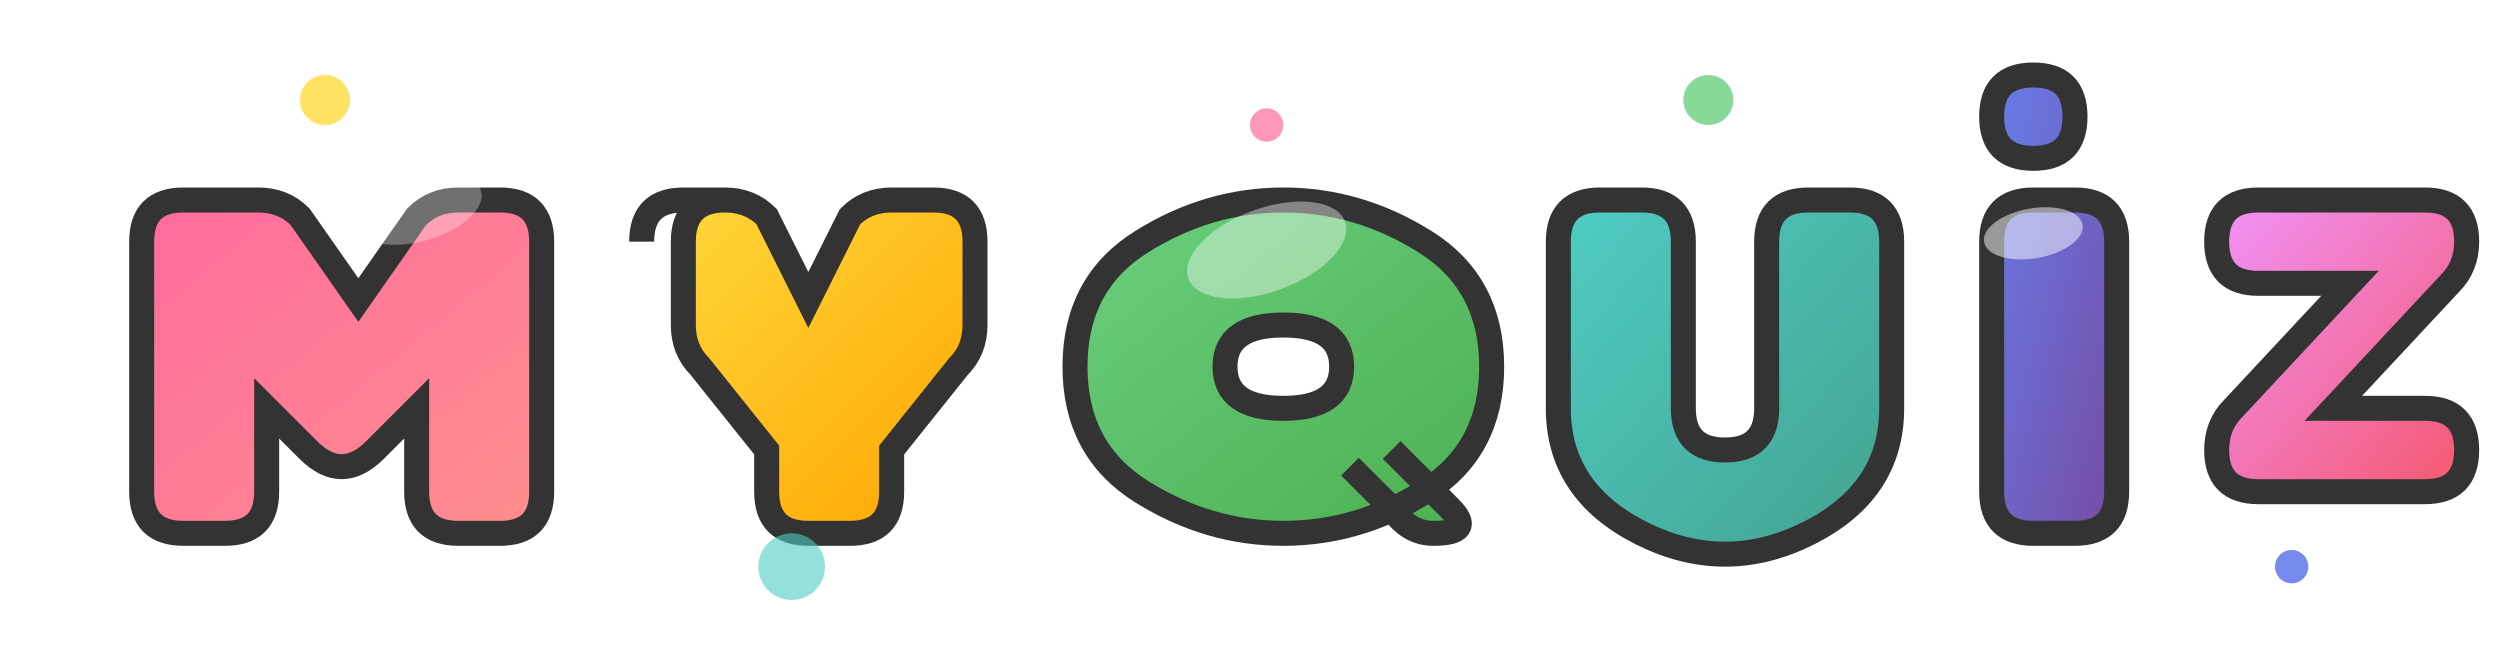 <svg viewBox="0 0 300 80" xmlns="http://www.w3.org/2000/svg">
    <defs>
        <linearGradient id="gradientM" x1="0%" y1="0%" x2="100%" y2="100%">
            <stop offset="0%" style="stop-color:#FF6B9D;stop-opacity:1" />
            <stop offset="100%" style="stop-color:#FF8E8E;stop-opacity:1" />
        </linearGradient>

        <linearGradient id="gradientY" x1="0%" y1="0%" x2="100%" y2="100%">
            <stop offset="0%" style="stop-color:#FFD93D;stop-opacity:1" />
            <stop offset="100%" style="stop-color:#FFA500;stop-opacity:1" />
        </linearGradient>

        <linearGradient id="gradientQ" x1="0%" y1="0%" x2="100%" y2="100%">
            <stop offset="0%" style="stop-color:#6BCF7F;stop-opacity:1" />
            <stop offset="100%" style="stop-color:#4CAF50;stop-opacity:1" />
        </linearGradient>

        <linearGradient id="gradientU" x1="0%" y1="0%" x2="100%" y2="100%">
            <stop offset="0%" style="stop-color:#4ECDC4;stop-opacity:1" />
            <stop offset="100%" style="stop-color:#44A08D;stop-opacity:1" />
        </linearGradient>

        <linearGradient id="gradientI" x1="0%" y1="0%" x2="100%" y2="100%">
            <stop offset="0%" style="stop-color:#667EEA;stop-opacity:1" />
            <stop offset="100%" style="stop-color:#764BA2;stop-opacity:1" />
        </linearGradient>

        <linearGradient id="gradientZ" x1="0%" y1="0%" x2="100%" y2="100%">
            <stop offset="0%" style="stop-color:#F093FB;stop-opacity:1" />
            <stop offset="100%" style="stop-color:#F5576C;stop-opacity:1" />
        </linearGradient>

        <filter id="dropshadow" x="-50%" y="-50%" width="200%" height="200%">
            <feGaussianBlur in="SourceAlpha" stdDeviation="3" />
            <feOffset dx="2" dy="4" result="offset" />
            <feComponentTransfer>
                <feFuncA type="linear" slope="0.3" />
            </feComponentTransfer>
            <feMerge>
                <feMergeNode />
                <feMergeNode in="SourceGraphic" />
            </feMerge>
        </filter>
    </defs>

    <path
        d="M 15 25 L 15 55 Q 15 60 20 60 L 25 60 Q 30 60 30 55 L 30 45 L 35 50 Q 37 52 39 52 Q 41 52 43 50 L 48 45 L 48 55 Q 48 60 53 60 L 58 60 Q 63 60 63 55 L 63 25 Q 63 20 58 20 L 53 20 Q 50 20 48 22 L 41 32 L 34 22 Q 32 20 29 20 L 20 20 Q 15 20 15 25 Z"
        fill="url(#gradientM)"
        stroke="#333"
        stroke-width="3"
        filter="url(#dropshadow)"
    />

    <path
        d="M 75 25 Q 75 20 80 20 L 85 20 Q 88 20 90 22 L 95 32 L 100 22 Q 102 20 105 20 L 110 20 Q 115 20 115 25 L 115 35 Q 115 38 113 40 L 105 50 L 105 55 Q 105 60 100 60 L 95 60 Q 90 60 90 55 L 90 50 L 82 40 Q 80 38 80 35 L 80 25 Q 80 20 85 20 L 80 20 Q 75 20 75 25 Z"
        fill="url(#gradientY)"
        stroke="#333"
        stroke-width="3"
        filter="url(#dropshadow)"
    />

    <path
        d="M 127 40 Q 127 30 135 25 Q 143 20 152 20 Q 161 20 169 25 Q 177 30 177 40 Q 177 50 169 55 Q 161 60 152 60 Q 143 60 135 55 Q 127 50 127 40 Z M 145 40 Q 145 45 152 45 Q 159 45 159 40 Q 159 35 152 35 Q 145 35 145 40 Z M 165 50 L 172 57 Q 175 60 170 60 Q 167 60 165 57 L 160 52"
        fill="url(#gradientQ)"
        stroke="#333"
        stroke-width="3"
        filter="url(#dropshadow)"
    />

    <path
        d="M 185 25 Q 185 20 190 20 L 195 20 Q 200 20 200 25 L 200 45 Q 200 50 205 50 Q 210 50 210 45 L 210 25 Q 210 20 215 20 L 220 20 Q 225 20 225 25 L 225 45 Q 225 55 215 60 Q 205 65 195 60 Q 185 55 185 45 L 185 25 Z"
        fill="url(#gradientU)"
        stroke="#333"
        stroke-width="3"
        filter="url(#dropshadow)"
    />

    <path
        d="M 237 25 Q 237 20 242 20 L 247 20 Q 252 20 252 25 L 252 55 Q 252 60 247 60 L 242 60 Q 237 60 237 55 L 237 25 Z M 242 15 Q 237 15 237 10 Q 237 5 242 5 Q 247 5 247 10 Q 247 15 242 15 Z"
        fill="url(#gradientI)"
        stroke="#333"
        stroke-width="3"
        filter="url(#dropshadow)"
    />

    <path
        d="M 264 25 Q 264 20 269 20 L 289 20 Q 294 20 294 25 Q 294 28 292 30 L 278 45 L 289 45 Q 294 45 294 50 Q 294 55 289 55 L 269 55 Q 264 55 264 50 Q 264 47 266 45 L 280 30 L 269 30 Q 264 30 264 25 Z"
        fill="url(#gradientZ)"
        stroke="#333"
        stroke-width="3"
        filter="url(#dropshadow)"
    />

    <circle cx="39" cy="12" r="3" fill="#FFD93D" opacity="0.8" />
    <circle cx="95" cy="68" r="4" fill="#4ECDC4" opacity="0.6" />
    <circle cx="152" cy="15" r="2" fill="#FF6B9D" opacity="0.7" />
    <circle cx="205" cy="12" r="3" fill="#6BCF7F" opacity="0.8" />
    <circle cx="275" cy="68" r="2" fill="#667EEA" opacity="0.9" />

    <ellipse cx="50" cy="25" rx="8" ry="4" fill="white" opacity="0.3" transform="rotate(-15 50 25)" />
    <ellipse cx="152" cy="30" rx="10" ry="5" fill="white" opacity="0.4"
        transform="rotate(-20 152 30)" />
    <ellipse cx="244" cy="28" rx="6" ry="3" fill="white" opacity="0.5"
        transform="rotate(-10 244 28)" />
</svg>